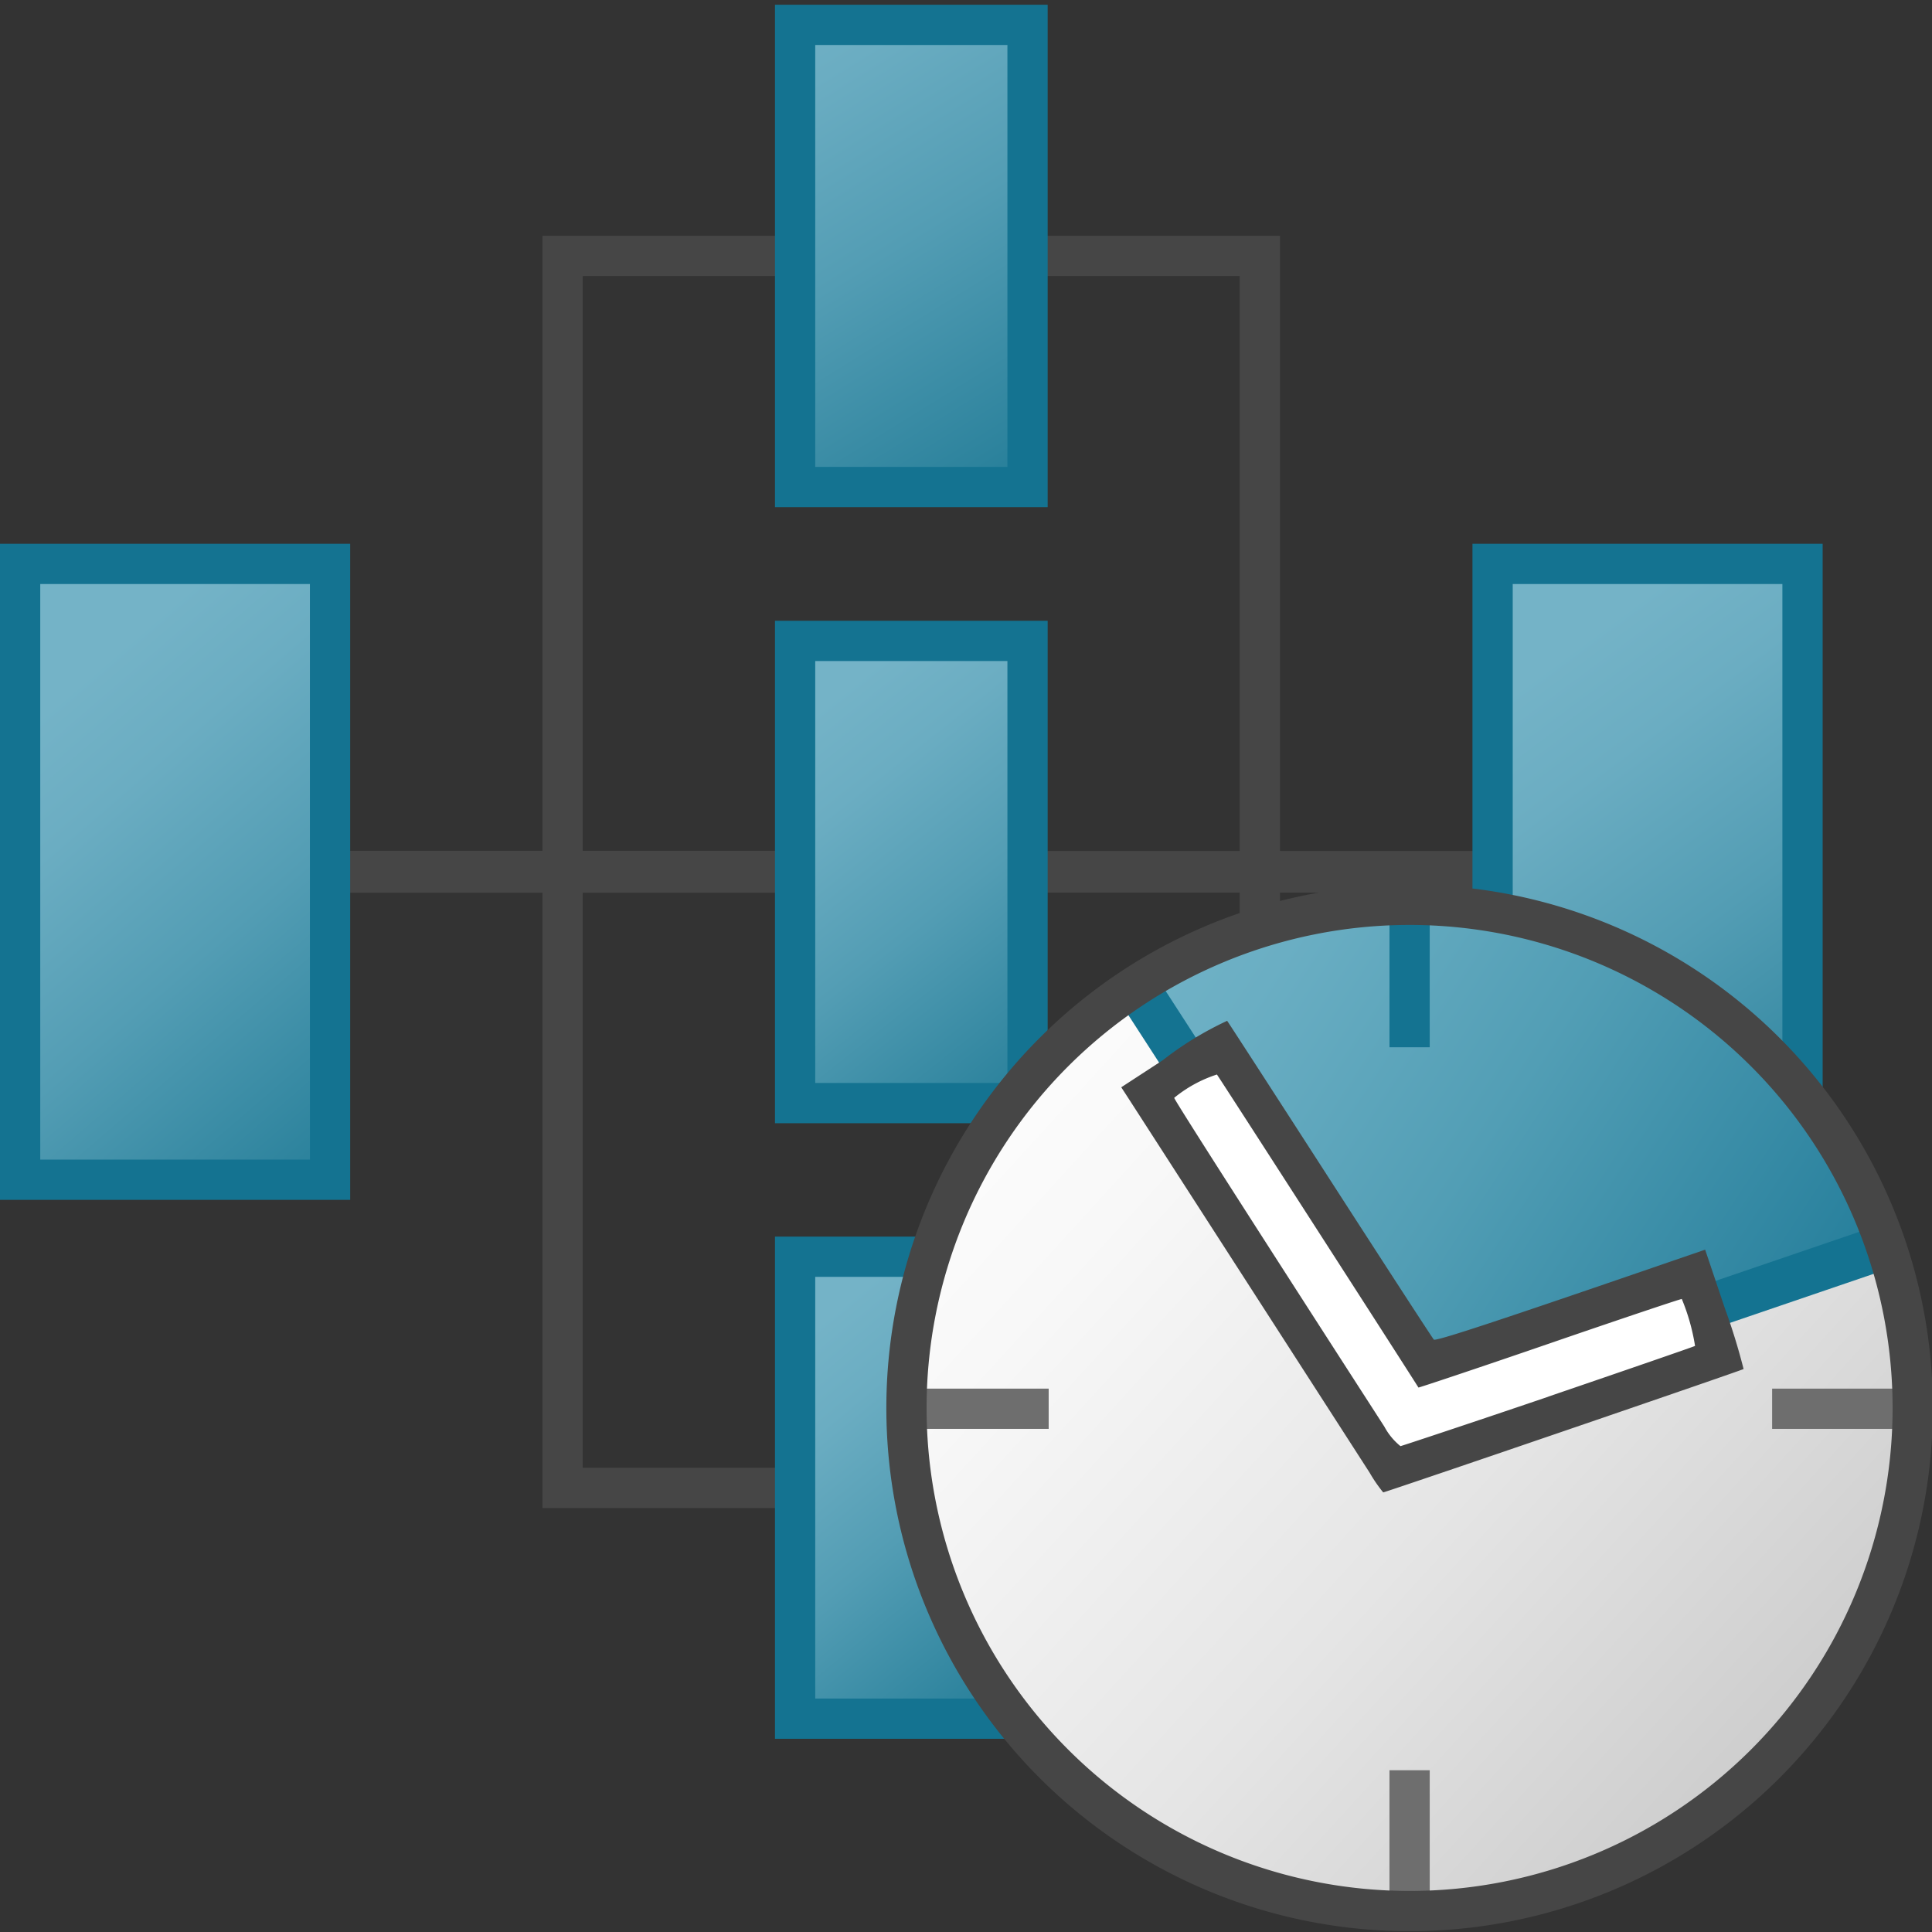 <svg id="Layer_1" data-name="Layer 1" xmlns="http://www.w3.org/2000/svg" xmlns:xlink="http://www.w3.org/1999/xlink" viewBox="0 0 48 48">
  <rect x="0" y="0" width="48" height="48" fill="#333333" stroke="none"/>
  <defs>
    <linearGradient id="linear-gradient" x1="-132.899" y1="577.162" x2="-127.438" y2="583.982" gradientTransform="translate(208.904 -797.58) scale(1.422 1.413)" gradientUnits="userSpaceOnUse">
      <stop offset="0" stop-color="#74b3c7"/>
      <stop offset="0.177" stop-color="#6badc2"/>
      <stop offset="0.464" stop-color="#539db4"/>
      <stop offset="0.822" stop-color="#2d839d"/>
      <stop offset="1" stop-color="#177490"/>
    </linearGradient>
    <linearGradient id="linear-gradient-2" x1="-146.112" y1="576.94" x2="-138.998" y2="585.143" xlink:href="#linear-gradient"/>
    <linearGradient id="linear-gradient-3" x1="-120.376" y1="576.525" x2="-113.575" y2="585.658" xlink:href="#linear-gradient"/>
    <linearGradient id="linear-gradient-4" x1="-74.778" y1="-578.211" x2="-68.406" y2="-588.434" gradientTransform="matrix(1.313, 0, 0, -1.305, 116.637, -754.699)" xlink:href="#linear-gradient"/>
    <linearGradient id="linear-gradient-5" x1="-132.949" y1="588.008" x2="-127.707" y2="594.328" xlink:href="#linear-gradient"/>
    <linearGradient id="linear-gradient-6" x1="27.608" y1="-716.636" x2="47.421" y2="-729.653" gradientTransform="matrix(1, 0, 0, -1, 0.021, -693.981)" gradientUnits="userSpaceOnUse">
      <stop offset="0" stop-color="#73b4c8"/>
      <stop offset="0.175" stop-color="#6aaec3"/>
      <stop offset="0.457" stop-color="#529eb5"/>
      <stop offset="0.809" stop-color="#2c839f"/>
      <stop offset="1" stop-color="#147391"/>
    </linearGradient>
    <linearGradient id="linear-gradient-7" x1="22.449" y1="-718.583" x2="47.946" y2="-741.863" gradientTransform="matrix(1, 0, 0, -1, 0.021, -693.981)" gradientUnits="userSpaceOnUse">
      <stop offset="0" stop-color="#fff"/>
      <stop offset="0.221" stop-color="#f8f8f8"/>
      <stop offset="0.541" stop-color="#e5e5e5"/>
      <stop offset="0.92" stop-color="#c6c6c6"/>
      <stop offset="1" stop-color="#bebebe"/>
    </linearGradient>
  </defs>
  <g id="g885">
    <path id="line53" d="M7.241,21.659H19.726" fill="none" stroke="#464646" stroke-miterlimit="10" stroke-width="1.04"/>
    <path id="line55" d="M24.568,21.659H36.909" fill="none" stroke="#464646" stroke-miterlimit="10" stroke-width="1.034"/>
    <path id="polyline59" d="M19.691,6.358H13.978V36.966h5.813" fill="none" stroke="#464646" stroke-miterlimit="13.533"/>
    <path id="rect45" d="M19.754,15.923h5.775V27.406H19.754Z" stroke="#147391" stroke-miterlimit="10" fill="url(#linear-gradient)"/>
    <path id="rect47" d="M.5,14.01H8.2v15.3H.5Z" stroke="#147391" stroke-miterlimit="10" fill="url(#linear-gradient-2)"/>
    <path id="rect49" d="M37.083,14.01h7.7v15.3h-7.7Z" stroke="#147391" stroke-miterlimit="10" fill="url(#linear-gradient-3)"/>
    <path id="polyline57" d="M25.491,6.358H31.3V36.966H25.591" fill="none" stroke="#464646" stroke-miterlimit="13.533"/>
    <path id="rect43" d="M19.754.618h5.775V12.1H19.754Z" stroke="#147391" stroke-miterlimit="10" fill="url(#linear-gradient-4)"/>
    <path id="rect51" d="M19.754,31.223h5.775V42.7H19.754Z" stroke="#147391" stroke-miterlimit="10" fill="url(#linear-gradient-5)"/>
    <g id="g884">
      <path id="path24" d="M35.021,35l11.832-4.037a12.491,12.491,0,0,0-18.626-6.469Z" fill="url(#linear-gradient-6)"/>
      <path id="path26" d="M35.021,35,28.228,24.493a12.514,12.514,0,1,0,18.626,6.469Z" fill="url(#linear-gradient-7)"/>
      <path id="line32" d="M35.021,22.751v3.268" fill="none" stroke="#147391"/>
      <path id="line34" d="M35.021,43.981v3.266" fill="none" stroke="#6e6e6e"/>
      <path id="line36" d="M26.054,35H22.793" fill="none" stroke="#6e6e6e"/>
      <path id="line38" d="M47.289,35H44.028" fill="none" stroke="#6e6e6e"/>
      <path id="polyline28" d="M46.853,30.962,35.021,35l-6.8-10.506" fill="none" stroke="#147391" stroke-width="1.103"/>
      <path id="polygon40" d="M28.5,27.15l1.827-1.18,5.121,7.949,6.621-2.262.7,2.061L34.543,36.53Z" fill="#fff"/>
      <path id="circle30" d="M47.521,35a12.5,12.5,0,1,1-12.5-12.52A12.5,12.5,0,0,1,47.521,35Z" fill="none" stroke="#464646" stroke-linecap="round" stroke-linejoin="round"/>
      <path id="path890" d="M34.028,36.588c-1.04-1.616-5.951-9.238-6.051-9.391l-.12-.184,1.031-.672a8.265,8.265,0,0,1,1.6-.979c.015.015,1.164,1.79,2.554,3.946s2.551,3.943,2.581,3.974c.047.047,1.54-.445,5.8-1.911l.941-.323.493,1.465q.269.738.462,1.5c-.032.03-8.9,3.065-8.954,3.065A3.639,3.639,0,0,1,34.028,36.588Zm4.441-1.89c1.974-.674,3.614-1.241,3.644-1.259a5.136,5.136,0,0,0-.329-1.166c-.008-.01-1.481.483-3.273,1.1s-3.264,1.107-3.27,1.1c-.372-.593-4.969-7.733-5.007-7.777a3.238,3.238,0,0,0-1.061.579c-.022.015,1.953,3.1,5.221,8.169a1.589,1.589,0,0,0,.4.485C34.841,35.919,36.495,35.371,38.469,34.7Z" fill="#464646"/>
    </g>
  </g>
</svg>
